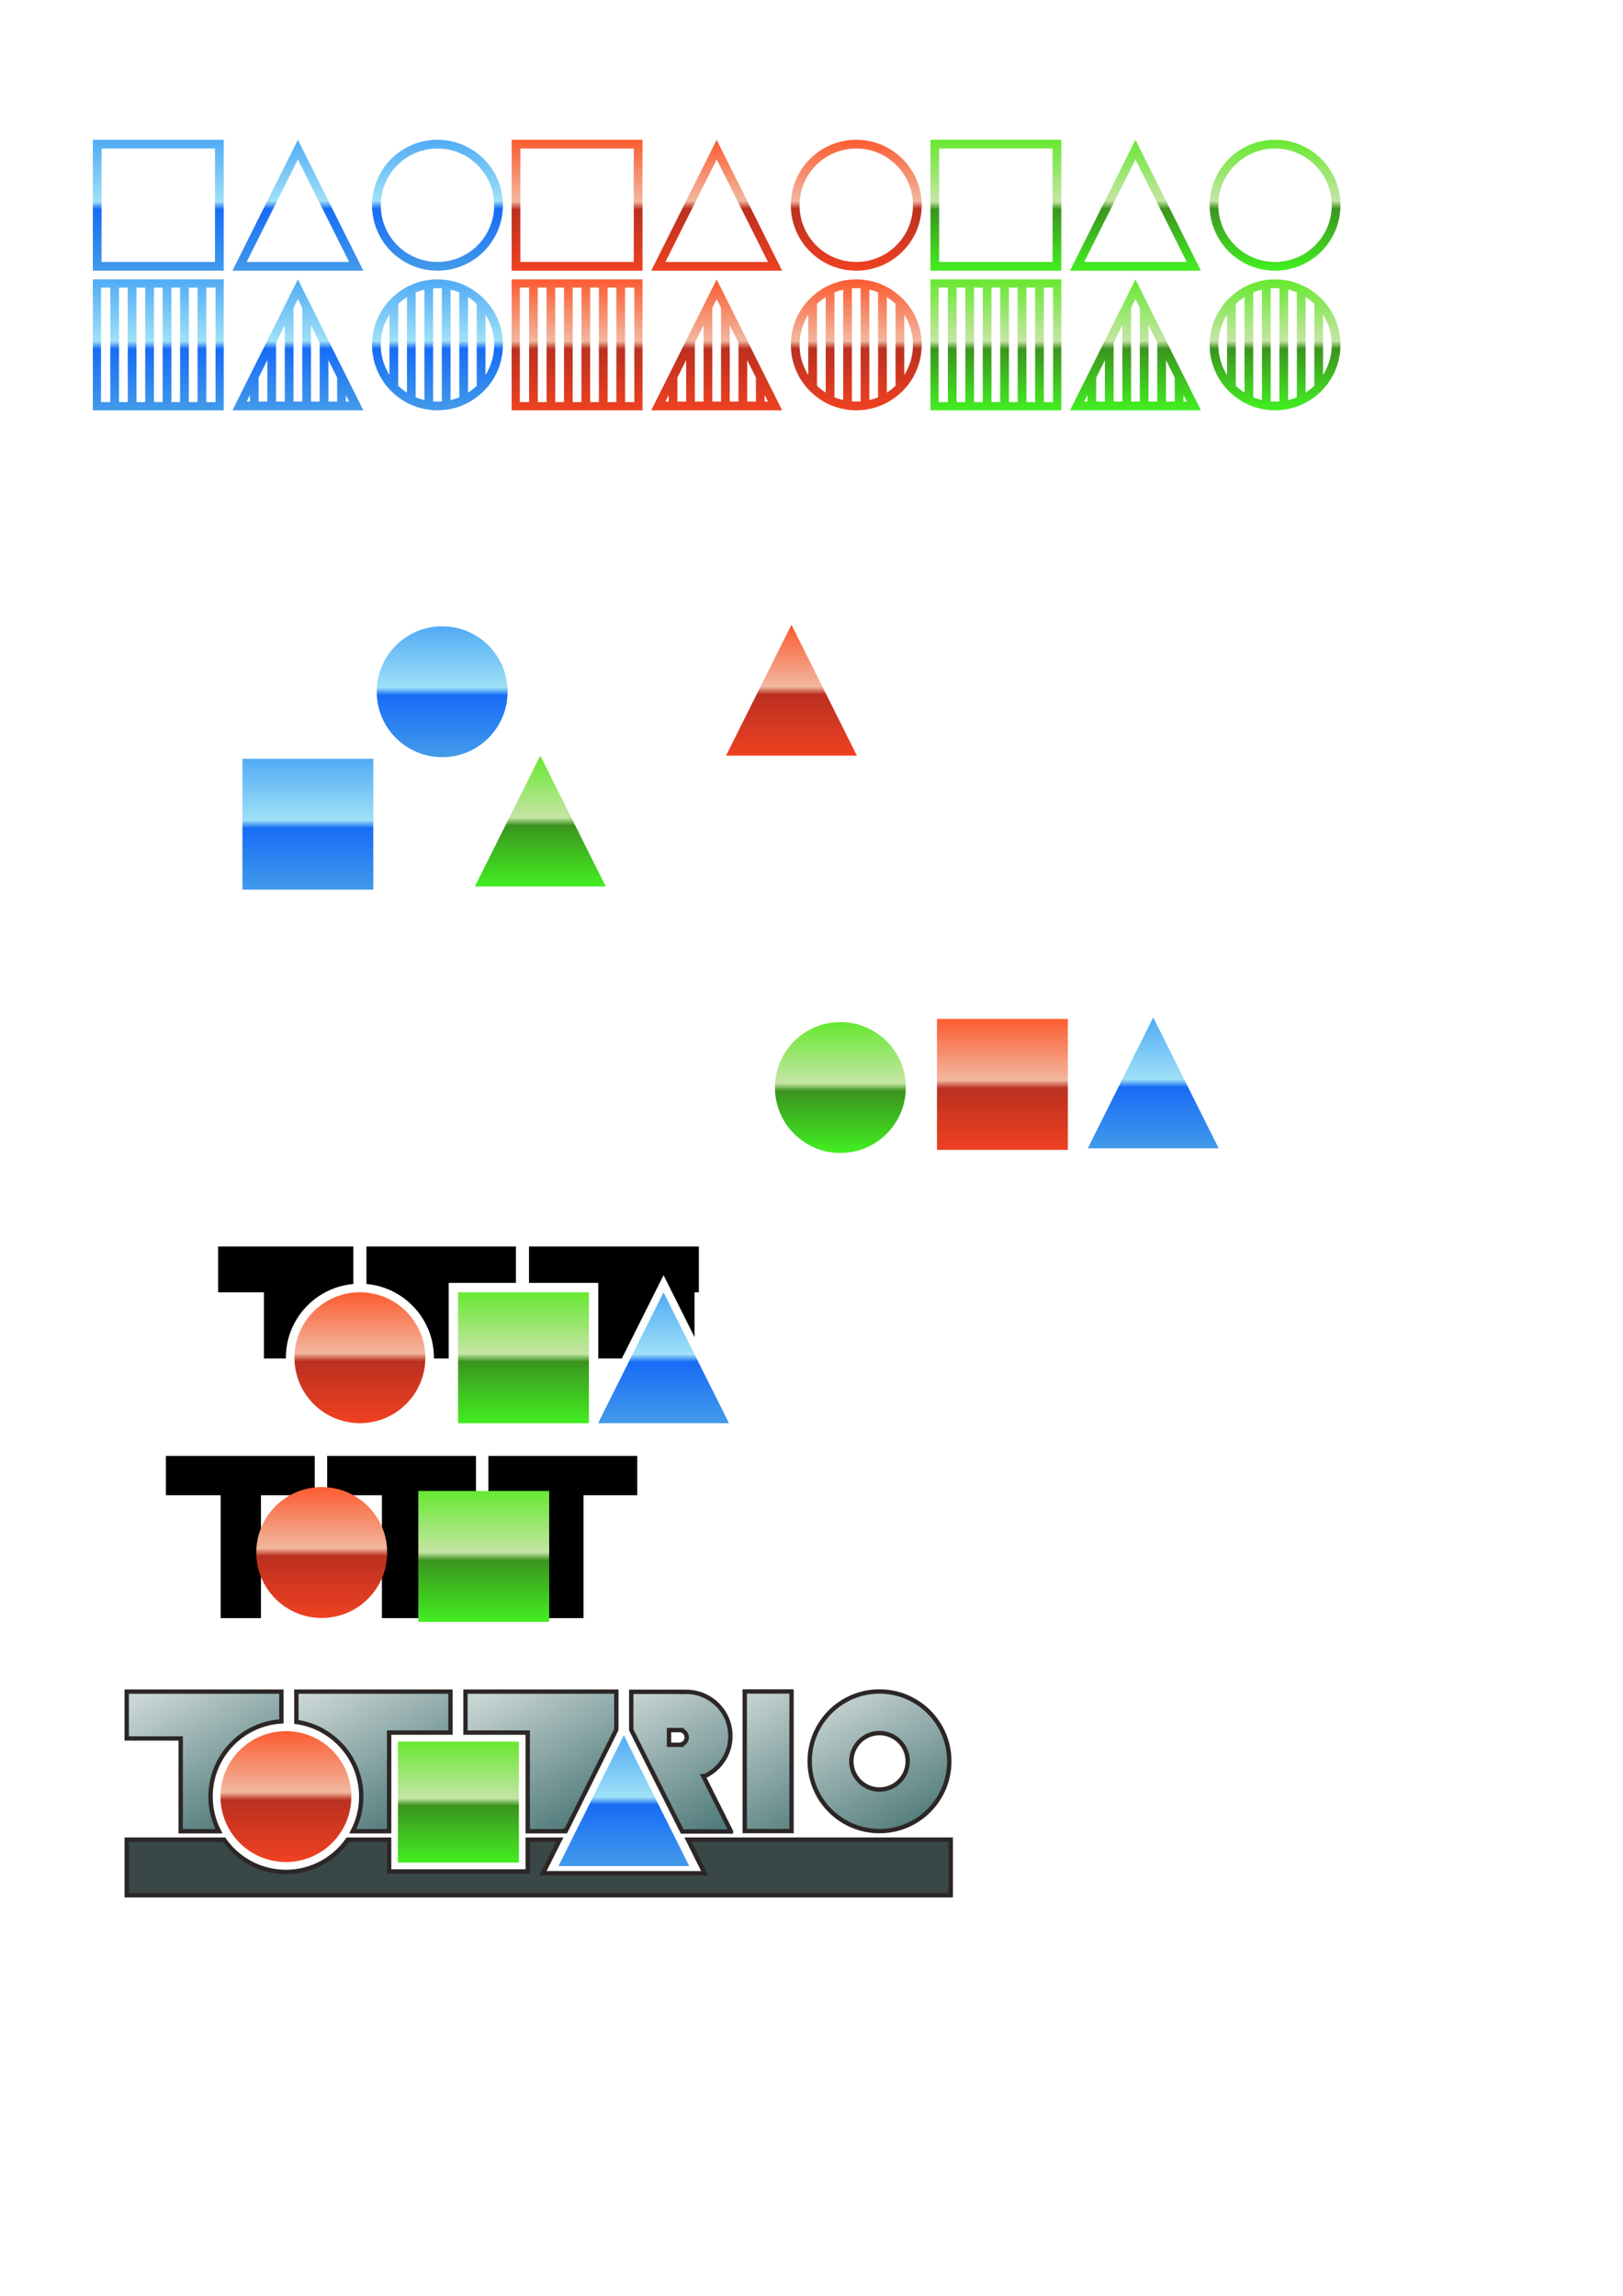 <?xml version="1.0" encoding="UTF-8" standalone="no"?>
<!-- Created with Inkscape (http://www.inkscape.org/) -->

<svg
   xmlns:dc="http://purl.org/dc/elements/1.1/"
   xmlns:cc="http://creativecommons.org/ns#"
   xmlns:rdf="http://www.w3.org/1999/02/22-rdf-syntax-ns#"
   xmlns:svg="http://www.w3.org/2000/svg"
   xmlns="http://www.w3.org/2000/svg"
   xmlns:xlink="http://www.w3.org/1999/xlink"
   xmlns:sodipodi="http://sodipodi.sourceforge.net/DTD/sodipodi-0.dtd"
   xmlns:inkscape="http://www.inkscape.org/namespaces/inkscape"
   width="744.094"
   height="1052.362"
   id="svg4517"
   version="1.1"
   inkscape:version="0.48.0 r9654"
   sodipodi:docname="logo.svg">
  <defs
     id="defs4519">
    <linearGradient
       id="linearGradient5685">
      <stop
         style="stop-color:#000000;stop-opacity:1;"
         offset="0"
         id="stop5687" />
      <stop
         style="stop-color:#000000;stop-opacity:0;"
         offset="1"
         id="stop5689" />
    </linearGradient>
    <linearGradient
       id="linearGradient5612">
      <stop
         style="stop-color:#517b7b;stop-opacity:1;"
         offset="0"
         id="stop5614" />
      <stop
         style="stop-color:#cad6d5;stop-opacity:1;"
         offset="1"
         id="stop5616" />
    </linearGradient>
    <linearGradient
       inkscape:collect="always"
       xlink:href="#linearGradient4162"
       id="linearGradient4160"
       gradientUnits="userSpaceOnUse"
       gradientTransform="translate(426.571,-3.924)"
       x1="157.455"
       y1="127.455"
       x2="157.455"
       y2="68.164" />
    <linearGradient
       id="linearGradient4162">
      <stop
         id="stop4164"
         offset="0"
         style="stop-color:#43ee21;stop-opacity:1;" />
      <stop
         id="stop4166"
         offset="0.47"
         style="stop-color:#3b941f;stop-opacity:1;" />
      <stop
         id="stop4168"
         offset="0.53"
         style="stop-color:#c6e5a5;stop-opacity:1;" />
      <stop
         style="stop-color:#67e831;stop-opacity:1;"
         offset="1"
         id="stop4170" />
    </linearGradient>
    <linearGradient
       inkscape:collect="always"
       xlink:href="#linearGradient4162"
       id="linearGradient4158"
       gradientUnits="userSpaceOnUse"
       gradientTransform="translate(426.571,-3.924)"
       x1="92.727"
       y1="127.818"
       x2="92.727"
       y2="67.818" />
    <linearGradient
       id="linearGradient4213">
      <stop
         id="stop4215"
         offset="0"
         style="stop-color:#43ee21;stop-opacity:1;" />
      <stop
         id="stop4217"
         offset="0.47"
         style="stop-color:#3b941f;stop-opacity:1;" />
      <stop
         id="stop4219"
         offset="0.53"
         style="stop-color:#c6e5a5;stop-opacity:1;" />
      <stop
         style="stop-color:#67e831;stop-opacity:1;"
         offset="1"
         id="stop4221" />
    </linearGradient>
    <linearGradient
       inkscape:collect="always"
       xlink:href="#linearGradient4162"
       id="linearGradient4156"
       gradientUnits="userSpaceOnUse"
       gradientTransform="translate(426.571,-3.924)"
       x1="157.455"
       y1="191.455"
       x2="157.455"
       y2="132.528" />
    <linearGradient
       id="linearGradient4224">
      <stop
         id="stop4226"
         offset="0"
         style="stop-color:#43ee21;stop-opacity:1;" />
      <stop
         id="stop4228"
         offset="0.47"
         style="stop-color:#3b941f;stop-opacity:1;" />
      <stop
         id="stop4230"
         offset="0.53"
         style="stop-color:#c6e5a5;stop-opacity:1;" />
      <stop
         style="stop-color:#67e831;stop-opacity:1;"
         offset="1"
         id="stop4232" />
    </linearGradient>
    <linearGradient
       inkscape:collect="always"
       xlink:href="#linearGradient4162"
       id="linearGradient4154"
       gradientUnits="userSpaceOnUse"
       gradientTransform="translate(227.286,272.505)"
       x1="155.636"
       y1="255.455"
       x2="155.636"
       y2="196.177" />
    <linearGradient
       id="linearGradient4235">
      <stop
         id="stop4237"
         offset="0"
         style="stop-color:#43ee21;stop-opacity:1;" />
      <stop
         id="stop4239"
         offset="0.47"
         style="stop-color:#3b941f;stop-opacity:1;" />
      <stop
         id="stop4241"
         offset="0.53"
         style="stop-color:#c6e5a5;stop-opacity:1;" />
      <stop
         style="stop-color:#67e831;stop-opacity:1;"
         offset="1"
         id="stop4243" />
    </linearGradient>
    <linearGradient
       inkscape:collect="always"
       xlink:href="#linearGradient4162"
       id="linearGradient4152"
       gradientUnits="userSpaceOnUse"
       gradientTransform="translate(426.571,-3.924)"
       x1="89.818"
       y1="191.818"
       x2="89.818"
       y2="132.142" />
    <linearGradient
       id="linearGradient4246">
      <stop
         id="stop4248"
         offset="0"
         style="stop-color:#43ee21;stop-opacity:1;" />
      <stop
         id="stop4250"
         offset="0.47"
         style="stop-color:#3b941f;stop-opacity:1;" />
      <stop
         id="stop4252"
         offset="0.53"
         style="stop-color:#c6e5a5;stop-opacity:1;" />
      <stop
         style="stop-color:#67e831;stop-opacity:1;"
         offset="1"
         id="stop4254" />
    </linearGradient>
    <linearGradient
       inkscape:collect="always"
       xlink:href="#linearGradient4162"
       id="linearGradient4150"
       gradientUnits="userSpaceOnUse"
       gradientTransform="translate(153.714,150.362)"
       x1="93.091"
       y1="255.818"
       x2="93.091"
       y2="196.541" />
    <linearGradient
       id="linearGradient4257">
      <stop
         id="stop4259"
         offset="0"
         style="stop-color:#43ee21;stop-opacity:1;" />
      <stop
         id="stop4261"
         offset="0.47"
         style="stop-color:#3b941f;stop-opacity:1;" />
      <stop
         id="stop4263"
         offset="0.53"
         style="stop-color:#c6e5a5;stop-opacity:1;" />
      <stop
         style="stop-color:#67e831;stop-opacity:1;"
         offset="1"
         id="stop4265" />
    </linearGradient>
    <linearGradient
       inkscape:collect="always"
       xlink:href="#linearGradient4162"
       id="linearGradient4148"
       gradientUnits="userSpaceOnUse"
       gradientTransform="translate(426.571,-3.924)"
       x1="27.77"
       y1="127.827"
       x2="27.77"
       y2="68.42" />
    <linearGradient
       id="linearGradient4268">
      <stop
         id="stop4270"
         offset="0"
         style="stop-color:#43ee21;stop-opacity:1;" />
      <stop
         id="stop4272"
         offset="0.47"
         style="stop-color:#3b941f;stop-opacity:1;" />
      <stop
         id="stop4274"
         offset="0.53"
         style="stop-color:#c6e5a5;stop-opacity:1;" />
      <stop
         style="stop-color:#67e831;stop-opacity:1;"
         offset="1"
         id="stop4276" />
    </linearGradient>
    <linearGradient
       inkscape:collect="always"
       xlink:href="#linearGradient4162"
       id="linearGradient4146"
       gradientUnits="userSpaceOnUse"
       gradientTransform="translate(426.571,-3.924)"
       x1="29.907"
       y1="192.093"
       x2="29.907"
       y2="132.139" />
    <linearGradient
       id="linearGradient4279">
      <stop
         id="stop4281"
         offset="0"
         style="stop-color:#43ee21;stop-opacity:1;" />
      <stop
         id="stop4283"
         offset="0.47"
         style="stop-color:#3b941f;stop-opacity:1;" />
      <stop
         id="stop4285"
         offset="0.53"
         style="stop-color:#c6e5a5;stop-opacity:1;" />
      <stop
         style="stop-color:#67e831;stop-opacity:1;"
         offset="1"
         id="stop4287" />
    </linearGradient>
    <linearGradient
       inkscape:collect="always"
       xlink:href="#linearGradient4162"
       id="linearGradient4144"
       gradientUnits="userSpaceOnUse"
       gradientTransform="translate(210,396.362)"
       x1="29.818"
       y1="256.094"
       x2="29.818"
       y2="195.818" />
    <linearGradient
       id="linearGradient4290">
      <stop
         id="stop4292"
         offset="0"
         style="stop-color:#43ee21;stop-opacity:1;" />
      <stop
         id="stop4294"
         offset="0.47"
         style="stop-color:#3b941f;stop-opacity:1;" />
      <stop
         id="stop4296"
         offset="0.53"
         style="stop-color:#c6e5a5;stop-opacity:1;" />
      <stop
         style="stop-color:#67e831;stop-opacity:1;"
         offset="1"
         id="stop4298" />
    </linearGradient>
    <linearGradient
       inkscape:collect="always"
       xlink:href="#linearGradient4116"
       id="linearGradient4114"
       gradientUnits="userSpaceOnUse"
       x1="157.455"
       y1="127.455"
       x2="157.455"
       y2="68.164"
       gradientTransform="translate(234.571,-3.924)" />
    <linearGradient
       id="linearGradient4116">
      <stop
         style="stop-color:#ee4121;stop-opacity:1;"
         offset="0"
         id="stop4118" />
      <stop
         style="stop-color:#bb3020;stop-opacity:1;"
         offset="0.47"
         id="stop4120" />
      <stop
         style="stop-color:#f2b79f;stop-opacity:1;"
         offset="0.53"
         id="stop4122" />
      <stop
         id="stop4124"
         offset="1"
         style="stop-color:#fb5c31;stop-opacity:1;" />
    </linearGradient>
    <linearGradient
       inkscape:collect="always"
       xlink:href="#linearGradient4116"
       id="linearGradient4112"
       gradientUnits="userSpaceOnUse"
       x1="92.727"
       y1="127.818"
       x2="92.727"
       y2="67.818"
       gradientTransform="translate(234.571,-3.924)" />
    <linearGradient
       id="linearGradient4307">
      <stop
         style="stop-color:#ee4121;stop-opacity:1;"
         offset="0"
         id="stop4309" />
      <stop
         style="stop-color:#bb3020;stop-opacity:1;"
         offset="0.47"
         id="stop4311" />
      <stop
         style="stop-color:#f2b79f;stop-opacity:1;"
         offset="0.53"
         id="stop4313" />
      <stop
         id="stop4315"
         offset="1"
         style="stop-color:#fb5c31;stop-opacity:1;" />
    </linearGradient>
    <linearGradient
       inkscape:collect="always"
       xlink:href="#linearGradient4116"
       id="linearGradient4110"
       gradientUnits="userSpaceOnUse"
       x1="157.455"
       y1="191.455"
       x2="157.455"
       y2="132.528"
       gradientTransform="translate(234.571,-3.924)" />
    <linearGradient
       id="linearGradient4318">
      <stop
         style="stop-color:#ee4121;stop-opacity:1;"
         offset="0"
         id="stop4320" />
      <stop
         style="stop-color:#bb3020;stop-opacity:1;"
         offset="0.47"
         id="stop4322" />
      <stop
         style="stop-color:#f2b79f;stop-opacity:1;"
         offset="0.53"
         id="stop4324" />
      <stop
         id="stop4326"
         offset="1"
         style="stop-color:#fb5c31;stop-opacity:1;" />
    </linearGradient>
    <linearGradient
       inkscape:collect="always"
       xlink:href="#linearGradient4116"
       id="linearGradient4108"
       gradientUnits="userSpaceOnUse"
       x1="155.636"
       y1="255.455"
       x2="155.636"
       y2="196.177"
       gradientTransform="translate(7,396.362)" />
    <linearGradient
       id="linearGradient4329">
      <stop
         style="stop-color:#ee4121;stop-opacity:1;"
         offset="0"
         id="stop4331" />
      <stop
         style="stop-color:#bb3020;stop-opacity:1;"
         offset="0.47"
         id="stop4333" />
      <stop
         style="stop-color:#f2b79f;stop-opacity:1;"
         offset="0.53"
         id="stop4335" />
      <stop
         id="stop4337"
         offset="1"
         style="stop-color:#fb5c31;stop-opacity:1;" />
    </linearGradient>
    <linearGradient
       inkscape:collect="always"
       xlink:href="#linearGradient4116"
       id="linearGradient4106"
       gradientUnits="userSpaceOnUse"
       x1="89.818"
       y1="191.818"
       x2="89.818"
       y2="132.142"
       gradientTransform="translate(234.571,-3.924)" />
    <linearGradient
       id="linearGradient4340">
      <stop
         style="stop-color:#ee4121;stop-opacity:1;"
         offset="0"
         id="stop4342" />
      <stop
         style="stop-color:#bb3020;stop-opacity:1;"
         offset="0.47"
         id="stop4344" />
      <stop
         style="stop-color:#f2b79f;stop-opacity:1;"
         offset="0.53"
         id="stop4346" />
      <stop
         id="stop4348"
         offset="1"
         style="stop-color:#fb5c31;stop-opacity:1;" />
    </linearGradient>
    <linearGradient
       inkscape:collect="always"
       xlink:href="#linearGradient4116"
       id="linearGradient4104"
       gradientUnits="userSpaceOnUse"
       x1="93.091"
       y1="255.818"
       x2="93.091"
       y2="196.541"
       gradientTransform="translate(268.857,90.362)" />
    <linearGradient
       id="linearGradient4351">
      <stop
         style="stop-color:#ee4121;stop-opacity:1;"
         offset="0"
         id="stop4353" />
      <stop
         style="stop-color:#bb3020;stop-opacity:1;"
         offset="0.47"
         id="stop4355" />
      <stop
         style="stop-color:#f2b79f;stop-opacity:1;"
         offset="0.53"
         id="stop4357" />
      <stop
         id="stop4359"
         offset="1"
         style="stop-color:#fb5c31;stop-opacity:1;" />
    </linearGradient>
    <linearGradient
       inkscape:collect="always"
       xlink:href="#linearGradient4116"
       id="linearGradient4102"
       gradientUnits="userSpaceOnUse"
       x1="27.77"
       y1="127.827"
       x2="27.77"
       y2="68.42"
       gradientTransform="translate(234.571,-3.924)" />
    <linearGradient
       id="linearGradient4362">
      <stop
         style="stop-color:#ee4121;stop-opacity:1;"
         offset="0"
         id="stop4364" />
      <stop
         style="stop-color:#bb3020;stop-opacity:1;"
         offset="0.47"
         id="stop4366" />
      <stop
         style="stop-color:#f2b79f;stop-opacity:1;"
         offset="0.53"
         id="stop4368" />
      <stop
         id="stop4370"
         offset="1"
         style="stop-color:#fb5c31;stop-opacity:1;" />
    </linearGradient>
    <linearGradient
       inkscape:collect="always"
       xlink:href="#linearGradient4116"
       id="linearGradient4100"
       gradientUnits="userSpaceOnUse"
       x1="29.907"
       y1="192.093"
       x2="29.907"
       y2="132.139"
       gradientTransform="translate(234.571,-3.924)" />
    <linearGradient
       id="linearGradient4373">
      <stop
         style="stop-color:#ee4121;stop-opacity:1;"
         offset="0"
         id="stop4375" />
      <stop
         style="stop-color:#bb3020;stop-opacity:1;"
         offset="0.47"
         id="stop4377" />
      <stop
         style="stop-color:#f2b79f;stop-opacity:1;"
         offset="0.53"
         id="stop4379" />
      <stop
         id="stop4381"
         offset="1"
         style="stop-color:#fb5c31;stop-opacity:1;" />
    </linearGradient>
    <linearGradient
       inkscape:collect="always"
       xlink:href="#linearGradient4116"
       id="linearGradient4098"
       gradientUnits="userSpaceOnUse"
       x1="29.818"
       y1="256.094"
       x2="29.818"
       y2="195.818"
       gradientTransform="translate(429.571,271.076)" />
    <linearGradient
       id="linearGradient4384">
      <stop
         style="stop-color:#ee4121;stop-opacity:1;"
         offset="0"
         id="stop4386" />
      <stop
         style="stop-color:#bb3020;stop-opacity:1;"
         offset="0.47"
         id="stop4388" />
      <stop
         style="stop-color:#f2b79f;stop-opacity:1;"
         offset="0.53"
         id="stop4390" />
      <stop
         id="stop4392"
         offset="1"
         style="stop-color:#fb5c31;stop-opacity:1;" />
    </linearGradient>
    <linearGradient
       gradientTransform="translate(42.571,-3.924)"
       inkscape:collect="always"
       xlink:href="#linearGradient4016"
       id="linearGradient4068"
       x1="157.455"
       y1="127.455"
       x2="157.455"
       y2="68.164"
       gradientUnits="userSpaceOnUse" />
    <linearGradient
       id="linearGradient4016">
      <stop
         id="stop4028"
         offset="0"
         style="stop-color:#429aea;stop-opacity:1;" />
      <stop
         id="stop4026"
         offset="0.47"
         style="stop-color:#176cf6;stop-opacity:1;" />
      <stop
         id="stop4024"
         offset="0.53"
         style="stop-color:#9fe1f7;stop-opacity:1;" />
      <stop
         style="stop-color:#51abf5;stop-opacity:1;"
         offset="1"
         id="stop4020" />
    </linearGradient>
    <linearGradient
       gradientTransform="translate(42.571,-3.924)"
       inkscape:collect="always"
       xlink:href="#linearGradient4016"
       id="linearGradient4056"
       x1="92.727"
       y1="127.818"
       x2="92.727"
       y2="67.818"
       gradientUnits="userSpaceOnUse" />
    <linearGradient
       id="linearGradient4401">
      <stop
         id="stop4403"
         offset="0"
         style="stop-color:#429aea;stop-opacity:1;" />
      <stop
         id="stop4405"
         offset="0.47"
         style="stop-color:#176cf6;stop-opacity:1;" />
      <stop
         id="stop4407"
         offset="0.53"
         style="stop-color:#9fe1f7;stop-opacity:1;" />
      <stop
         style="stop-color:#51abf5;stop-opacity:1;"
         offset="1"
         id="stop4409" />
    </linearGradient>
    <linearGradient
       gradientTransform="translate(42.571,-3.924)"
       inkscape:collect="always"
       xlink:href="#linearGradient4016"
       id="linearGradient4066"
       x1="157.455"
       y1="191.455"
       x2="157.455"
       y2="132.528"
       gradientUnits="userSpaceOnUse" />
    <linearGradient
       id="linearGradient4412">
      <stop
         id="stop4414"
         offset="0"
         style="stop-color:#429aea;stop-opacity:1;" />
      <stop
         id="stop4416"
         offset="0.47"
         style="stop-color:#176cf6;stop-opacity:1;" />
      <stop
         id="stop4418"
         offset="0.53"
         style="stop-color:#9fe1f7;stop-opacity:1;" />
      <stop
         style="stop-color:#51abf5;stop-opacity:1;"
         offset="1"
         id="stop4420" />
    </linearGradient>
    <linearGradient
       gradientTransform="translate(44.714,91.076)"
       inkscape:collect="always"
       xlink:href="#linearGradient4016"
       id="linearGradient4064"
       x1="155.636"
       y1="255.455"
       x2="155.636"
       y2="196.177"
       gradientUnits="userSpaceOnUse" />
    <linearGradient
       id="linearGradient4423">
      <stop
         id="stop4425"
         offset="0"
         style="stop-color:#429aea;stop-opacity:1;" />
      <stop
         id="stop4427"
         offset="0.47"
         style="stop-color:#176cf6;stop-opacity:1;" />
      <stop
         id="stop4429"
         offset="0.53"
         style="stop-color:#9fe1f7;stop-opacity:1;" />
      <stop
         style="stop-color:#51abf5;stop-opacity:1;"
         offset="1"
         id="stop4431" />
    </linearGradient>
    <linearGradient
       gradientTransform="translate(42.571,-3.924)"
       inkscape:collect="always"
       xlink:href="#linearGradient4016"
       id="linearGradient4054"
       x1="89.818"
       y1="191.818"
       x2="89.818"
       y2="132.142"
       gradientUnits="userSpaceOnUse" />
    <linearGradient
       id="linearGradient4434">
      <stop
         id="stop4436"
         offset="0"
         style="stop-color:#429aea;stop-opacity:1;" />
      <stop
         id="stop4438"
         offset="0.47"
         style="stop-color:#176cf6;stop-opacity:1;" />
      <stop
         id="stop4440"
         offset="0.53"
         style="stop-color:#9fe1f7;stop-opacity:1;" />
      <stop
         style="stop-color:#51abf5;stop-opacity:1;"
         offset="1"
         id="stop4442" />
    </linearGradient>
    <linearGradient
       gradientTransform="translate(434.714,270.362)"
       inkscape:collect="always"
       xlink:href="#linearGradient4016"
       id="linearGradient4052"
       x1="93.091"
       y1="255.818"
       x2="93.091"
       y2="196.541"
       gradientUnits="userSpaceOnUse" />
    <linearGradient
       id="linearGradient4445">
      <stop
         id="stop4447"
         offset="0"
         style="stop-color:#429aea;stop-opacity:1;" />
      <stop
         id="stop4449"
         offset="0.47"
         style="stop-color:#176cf6;stop-opacity:1;" />
      <stop
         id="stop4451"
         offset="0.53"
         style="stop-color:#9fe1f7;stop-opacity:1;" />
      <stop
         style="stop-color:#51abf5;stop-opacity:1;"
         offset="1"
         id="stop4453" />
    </linearGradient>
    <linearGradient
       gradientTransform="translate(42.571,-3.924)"
       inkscape:collect="always"
       xlink:href="#linearGradient4016"
       id="linearGradient4044"
       x1="27.77"
       y1="127.827"
       x2="27.77"
       y2="68.42"
       gradientUnits="userSpaceOnUse" />
    <linearGradient
       id="linearGradient4456">
      <stop
         id="stop4458"
         offset="0"
         style="stop-color:#429aea;stop-opacity:1;" />
      <stop
         id="stop4460"
         offset="0.47"
         style="stop-color:#176cf6;stop-opacity:1;" />
      <stop
         id="stop4462"
         offset="0.53"
         style="stop-color:#9fe1f7;stop-opacity:1;" />
      <stop
         style="stop-color:#51abf5;stop-opacity:1;"
         offset="1"
         id="stop4464" />
    </linearGradient>
    <linearGradient
       gradientTransform="translate(42.571,-3.924)"
       inkscape:collect="always"
       xlink:href="#linearGradient4016"
       id="linearGradient4036"
       x1="29.907"
       y1="192.093"
       x2="29.907"
       y2="132.139"
       gradientUnits="userSpaceOnUse" />
    <linearGradient
       id="linearGradient4467">
      <stop
         id="stop4469"
         offset="0"
         style="stop-color:#429aea;stop-opacity:1;" />
      <stop
         id="stop4471"
         offset="0.47"
         style="stop-color:#176cf6;stop-opacity:1;" />
      <stop
         id="stop4473"
         offset="0.53"
         style="stop-color:#9fe1f7;stop-opacity:1;" />
      <stop
         style="stop-color:#51abf5;stop-opacity:1;"
         offset="1"
         id="stop4475" />
    </linearGradient>
    <linearGradient
       inkscape:collect="always"
       xlink:href="#linearGradient4016"
       id="linearGradient4022"
       x1="29.818"
       y1="256.094"
       x2="29.818"
       y2="195.818"
       gradientUnits="userSpaceOnUse" />
    <linearGradient
       id="linearGradient4478">
      <stop
         id="stop4480"
         offset="0"
         style="stop-color:#429aea;stop-opacity:1;" />
      <stop
         id="stop4482"
         offset="0.47"
         style="stop-color:#176cf6;stop-opacity:1;" />
      <stop
         id="stop4484"
         offset="0.53"
         style="stop-color:#9fe1f7;stop-opacity:1;" />
      <stop
         style="stop-color:#51abf5;stop-opacity:1;"
         offset="1"
         id="stop4486" />
    </linearGradient>
    <linearGradient
       gradientTransform="translate(111.143,151.791)"
       y2="195.818"
       x2="29.818"
       y1="256.094"
       x1="29.818"
       gradientUnits="userSpaceOnUse"
       id="linearGradient4515"
       xlink:href="#linearGradient4016"
       inkscape:collect="always" />
    <linearGradient
       inkscape:collect="always"
       xlink:href="#linearGradient4016"
       id="linearGradient4912"
       gradientUnits="userSpaceOnUse"
       gradientTransform="translate(210.204,396.362)"
       x1="93.091"
       y1="255.818"
       x2="93.091"
       y2="196.541" />
    <linearGradient
       inkscape:collect="always"
       xlink:href="#linearGradient4116"
       id="linearGradient5478"
       gradientUnits="userSpaceOnUse"
       gradientTransform="translate(-10.5,485.648)"
       x1="155.636"
       y1="255.455"
       x2="155.636"
       y2="196.177" />
    <linearGradient
       inkscape:collect="always"
       xlink:href="#linearGradient4162"
       id="linearGradient5482"
       gradientUnits="userSpaceOnUse"
       gradientTransform="translate(191.786,487.434)"
       x1="29.818"
       y1="256.094"
       x2="29.818"
       y2="195.818" />
    <linearGradient
       inkscape:collect="always"
       xlink:href="#linearGradient4116"
       id="linearGradient5497"
       gradientUnits="userSpaceOnUse"
       gradientTransform="translate(-26.915,597.522)"
       x1="155.636"
       y1="255.455"
       x2="155.636"
       y2="196.177" />
    <linearGradient
       inkscape:collect="always"
       xlink:href="#linearGradient4162"
       id="linearGradient5538"
       gradientUnits="userSpaceOnUse"
       gradientTransform="matrix(0.924,0,0,0.924,182.442,617.188)"
       x1="29.818"
       y1="256.094"
       x2="29.818"
       y2="195.818" />
    <linearGradient
       inkscape:collect="always"
       xlink:href="#linearGradient4016"
       id="linearGradient5554"
       gradientUnits="userSpaceOnUse"
       gradientTransform="matrix(0.999,0,0,0.999,192.078,599.538)"
       x1="93.091"
       y1="255.818"
       x2="93.091"
       y2="196.541" />
    <linearGradient
       inkscape:collect="always"
       xlink:href="#linearGradient5612"
       id="linearGradient5618"
       x1="418.63"
       y1="838.463"
       x2="382.438"
       y2="775.776"
       gradientUnits="userSpaceOnUse" />
    <linearGradient
       inkscape:collect="always"
       xlink:href="#linearGradient5612"
       id="linearGradient5620"
       x1="378.082"
       y1="838.062"
       x2="341.684"
       y2="775.019"
       gradientUnits="userSpaceOnUse" />
    <linearGradient
       inkscape:collect="always"
       xlink:href="#linearGradient5612"
       id="linearGradient5622"
       x1="326.037"
       y1="839.559"
       x2="288.945"
       y2="775.315"
       gradientUnits="userSpaceOnUse" />
    <linearGradient
       inkscape:collect="always"
       xlink:href="#linearGradient5612"
       id="linearGradient5624"
       x1="260.035"
       y1="838.703"
       x2="223.011"
       y2="774.576"
       gradientUnits="userSpaceOnUse" />
    <linearGradient
       inkscape:collect="always"
       xlink:href="#linearGradient5612"
       id="linearGradient5626"
       x1="181.368"
       y1="838.834"
       x2="144.466"
       y2="774.918"
       gradientUnits="userSpaceOnUse" />
    <linearGradient
       inkscape:collect="always"
       xlink:href="#linearGradient5612"
       id="linearGradient5628"
       x1="104.785"
       y1="837.833"
       x2="68.7"
       y2="775.333"
       gradientUnits="userSpaceOnUse" />
    <linearGradient
       inkscape:collect="always"
       xlink:href="#linearGradient4116"
       id="linearGradient5644"
       gradientUnits="userSpaceOnUse"
       gradientTransform="matrix(1.152,0,0,1.152,-50.856,563.278)"
       x1="155.636"
       y1="255.455"
       x2="155.636"
       y2="196.177" />
    <linearGradient
       inkscape:collect="always"
       xlink:href="#linearGradient4162"
       id="linearGradient5664"
       gradientUnits="userSpaceOnUse"
       gradientTransform="matrix(1.059,0,0,1.059,178.401,586.748)"
       x1="29.818"
       y1="256.094"
       x2="29.818"
       y2="195.818" />
    <linearGradient
       inkscape:collect="always"
       xlink:href="#linearGradient5612"
       id="linearGradient5670"
       gradientUnits="userSpaceOnUse"
       x1="181.368"
       y1="838.834"
       x2="144.466"
       y2="774.918" />
    <linearGradient
       inkscape:collect="always"
       xlink:href="#linearGradient5612"
       id="linearGradient5673"
       gradientUnits="userSpaceOnUse"
       x1="260.035"
       y1="838.703"
       x2="223.011"
       y2="774.576" />
    <linearGradient
       inkscape:collect="always"
       xlink:href="#linearGradient4016"
       id="linearGradient5679"
       gradientUnits="userSpaceOnUse"
       gradientTransform="matrix(1.193,0,0,1.193,173.878,551.994)"
       x1="93.091"
       y1="255.818"
       x2="93.091"
       y2="196.541" />
    <linearGradient
       inkscape:collect="always"
       xlink:href="#linearGradient4016"
       id="linearGradient5682"
       gradientUnits="userSpaceOnUse"
       gradientTransform="matrix(1.235,0,0,1.235,169.922,542.481)"
       x1="93.091"
       y1="255.818"
       x2="93.091"
       y2="196.541" />
    <linearGradient
       inkscape:collect="always"
       xlink:href="#linearGradient5612"
       id="linearGradient5882"
       gradientUnits="userSpaceOnUse"
       x1="181.368"
       y1="838.834"
       x2="144.466"
       y2="774.918" />
    <linearGradient
       inkscape:collect="always"
       xlink:href="#linearGradient5612"
       id="linearGradient5892"
       gradientUnits="userSpaceOnUse"
       x1="104.785"
       y1="837.833"
       x2="68.7"
       y2="775.333" />
    <linearGradient
       inkscape:collect="always"
       xlink:href="#linearGradient5612"
       id="linearGradient5895"
       gradientUnits="userSpaceOnUse"
       x1="181.368"
       y1="838.834"
       x2="144.466"
       y2="774.918" />
    <linearGradient
       inkscape:collect="always"
       xlink:href="#linearGradient5612"
       id="linearGradient5911"
       gradientUnits="userSpaceOnUse"
       x1="326.037"
       y1="839.559"
       x2="288.945"
       y2="775.315" />
    <linearGradient
       inkscape:collect="always"
       xlink:href="#linearGradient5612"
       id="linearGradient5914"
       gradientUnits="userSpaceOnUse"
       x1="260.035"
       y1="838.703"
       x2="223.011"
       y2="774.576" />
    <linearGradient
       inkscape:collect="always"
       xlink:href="#linearGradient5612"
       id="linearGradient5917"
       gradientUnits="userSpaceOnUse"
       x1="260.035"
       y1="838.703"
       x2="223.011"
       y2="774.576" />
  </defs>
  <sodipodi:namedview
     id="base"
     pagecolor="#ffffff"
     bordercolor="#666666"
     borderopacity="1.0"
     inkscape:pageopacity="0.0"
     inkscape:pageshadow="2"
     inkscape:zoom="1.4"
     inkscape:cx="222.33511"
     inkscape:cy="248.30997"
     inkscape:document-units="px"
     inkscape:current-layer="layer1"
     showgrid="false"
     inkscape:window-width="1680"
     inkscape:window-height="988"
     inkscape:window-x="-8"
     inkscape:window-y="-8"
     inkscape:window-maximized="1" />
  <g
     inkscape:label="Layer 1"
     inkscape:groupmode="layer"
     id="layer1">
    <rect
       style="color:#000000;fill:url(#linearGradient4515);fill-opacity:1;fill-rule:nonzero;stroke:none;stroke-width:3;marker:none;visibility:visible;display:inline;overflow:visible;enable-background:accumulate"
       id="rect3040"
       width="60"
       height="60"
       x="111.143"
       y="347.791" />
    <path
       style="color:#000000;fill:url(#linearGradient4036);fill-opacity:1;fill-rule:nonzero;stroke:none;stroke-width:3;marker:none;visibility:visible;display:inline;overflow:visible;enable-background:accumulate"
       d="m 42.571,128.076 0,60 60,0 0,-60 -60,0 z m 3.75,3.75 4.25,0 0,52.5 -4.25,0 0,-52.5 z m 8.25,0 4,0 0,52.5 -4,0 0,-52.5 z m 8,0 4,0 0,52.5 -4,0 0,-52.5 z m 8,0 4,0 0,52.5 -4,0 0,-52.5 z m 8,0 4,0 0,52.5 -4,0 0,-52.5 z m 8,0 4,0 0,52.5 -4,0 0,-52.5 z m 8,0 4.25,0 0,52.5 -4.25,0 0,-52.5 z"
       id="rect3042"
       inkscape:connector-curvature="0" />
    <path
       style="color:#000000;fill:url(#linearGradient4044);fill-opacity:1;fill-rule:nonzero;stroke:none;stroke-width:3;marker:none;visibility:visible;display:inline;overflow:visible;enable-background:accumulate"
       d="m 42.571,64.076 0,60 60,0 0,-60 -60,0 z m 4,4 52,0 0,52 -52,0 0,-52 z"
       id="rect3781"
       inkscape:connector-curvature="0" />
    <path
       style="color:#000000;fill:url(#linearGradient4052);fill-opacity:1;fill-rule:nonzero;stroke:none;stroke-width:3;marker:none;visibility:visible;display:inline;overflow:visible;enable-background:accumulate"
       d="m 528.714,466.362 -30,60 60,0 -30,-60 z"
       id="rect3788"
       inkscape:connector-curvature="0" />
    <path
       style="color:#000000;fill:url(#linearGradient4054);fill-opacity:1;fill-rule:nonzero;stroke:none;stroke-width:3;marker:none;visibility:visible;display:inline;overflow:visible;enable-background:accumulate"
       d="m 136.571,128.076 -1.875,3.75 -0.125,0.25 -4,8 -4,8 -4,8 -4,8 -4,8 -4.25,8.5 -3.75,7.5 60,0 -3.75,-7.5 -4.25,-8.5 -4,-8 -4,-8 -4,-8 -4,-8 -4,-8 -0.125,-0.25 -1.875,-3.75 z m 0,9 2,4 0,43 -4,0 0,-43 2,-4 z m -6,12 0,35 -4,0 0,-27 4,-8 z m 12,0 4,8 0,27 -4,0 0,-35 z m -20,16 0,19 -4,0 0,-11 4,-8 z m 28,0 4,8 0,11 -4,0 0,-19 z m -36,16 0,3 -1.5,0 1.5,-3 z m 44,0 1.5,3 -1.5,0 0,-3 z"
       id="path3822"
       inkscape:connector-curvature="0" />
    <path
       style="color:#000000;fill:url(#linearGradient4064);fill-opacity:1;fill-rule:nonzero;stroke:none;stroke-width:3;marker:none;visibility:visible;display:inline;overflow:visible;enable-background:accumulate"
       d="m 202.714,287.076 c -16.569,0 -30,13.431 -30,30 0,16.569 13.431,30 30,30 16.569,0 30,-13.431 30,-30 0,-16.569 -13.431,-30 -30,-30 z"
       id="rect3801"
       inkscape:connector-curvature="0" />
    <path
       style="color:#000000;fill:url(#linearGradient4066);fill-opacity:1;fill-rule:nonzero;stroke:none;stroke-width:3;marker:none;visibility:visible;display:inline;overflow:visible;enable-background:accumulate"
       d="m 200.571,128.076 c -5.278,0 -10.254,1.357 -14.562,3.75 -0.602,0.334 -1.181,0.717 -1.75,1.094 -0.552,0.365 -1.093,0.727 -1.625,1.125 -0.023,0.017 -0.039,0.045 -0.062,0.062 -1.432,1.077 -2.783,2.282 -4,3.594 -0.679,0.733 -1.335,1.49 -1.938,2.281 -0.036,0.048 -0.058,0.108 -0.094,0.156 -0.202,0.271 -0.4,0.535 -0.594,0.812 -0.082,0.117 -0.17,0.225 -0.25,0.344 -0.153,0.225 -0.29,0.457 -0.438,0.688 -0.319,0.501 -0.617,1.01 -0.906,1.531 -0.007,0.013 -0.024,0.019 -0.031,0.031 -2.385,4.303 -3.75,9.263 -3.75,14.531 0,5.268 1.365,10.228 3.75,14.531 0.007,0.013 0.024,0.019 0.031,0.031 0.187,0.336 0.363,0.672 0.562,1 0.109,0.18 0.231,0.355 0.344,0.531 0.223,0.35 0.451,0.692 0.688,1.031 0.193,0.278 0.391,0.542 0.594,0.812 0.036,0.048 0.057,0.108 0.094,0.156 0.603,0.792 1.258,1.549 1.938,2.281 1.217,1.312 2.568,2.516 4,3.594 0.023,0.017 0.039,0.045 0.062,0.062 0.532,0.398 1.073,0.76 1.625,1.125 0.569,0.377 1.148,0.759 1.75,1.094 4.308,2.393 9.285,3.75 14.562,3.75 5.268,0 10.228,-1.365 14.531,-3.75 0.008,-0.004 0.024,0.004 0.031,0 0.602,-0.334 1.181,-0.717 1.75,-1.094 0.552,-0.365 1.093,-0.727 1.625,-1.125 0.023,-0.018 0.039,-0.045 0.062,-0.062 1.432,-1.077 2.783,-2.282 4,-3.594 0.679,-0.733 1.335,-1.49 1.938,-2.281 0.036,-0.048 0.058,-0.108 0.094,-0.156 0.202,-0.271 0.4,-0.535 0.594,-0.812 0.081,-0.116 0.17,-0.226 0.25,-0.344 0.152,-0.225 0.292,-0.459 0.438,-0.688 0.113,-0.177 0.234,-0.352 0.344,-0.531 0.207,-0.34 0.4,-0.682 0.594,-1.031 2.385,-4.303 3.75,-9.263 3.75,-14.531 0,-5.268 -1.365,-10.228 -3.75,-14.531 -0.193,-0.348 -0.388,-0.694 -0.594,-1.031 -0.11,-0.18 -0.231,-0.354 -0.344,-0.531 -0.147,-0.23 -0.284,-0.462 -0.438,-0.688 -0.08,-0.118 -0.168,-0.226 -0.25,-0.344 -0.193,-0.278 -0.391,-0.542 -0.594,-0.812 -0.036,-0.048 -0.058,-0.108 -0.094,-0.156 -0.603,-0.792 -1.258,-1.549 -1.938,-2.281 -1.217,-1.312 -2.568,-2.516 -4,-3.594 -0.023,-0.017 -0.039,-0.045 -0.062,-0.062 -0.532,-0.398 -1.073,-0.76 -1.625,-1.125 -0.569,-0.377 -1.148,-0.759 -1.75,-1.094 -0.008,-0.004 -0.024,0.004 -0.031,0 -4.303,-2.385 -9.263,-3.75 -14.531,-3.75 z m 0,4 c 0.673,0 1.34,0.012 2,0.062 l 0,51.875 c -0.66,0.05 -1.327,0.062 -2,0.062 -0.673,0 -1.34,-0.012 -2,-0.062 l 0,-51.875 c 0.66,-0.05 1.327,-0.062 2,-0.062 z m -6,0.688 0,50.625 c -1.378,-0.325 -2.716,-0.746 -4,-1.281 l 0,-48.062 c 1.284,-0.535 2.622,-0.956 4,-1.281 z m 12,0 c 1.378,0.325 2.716,0.746 4,1.281 l 0,48.062 c -1.284,0.535 -2.622,0.956 -4,1.281 l 0,-50.625 z m -20,3.406 0,43.812 c -1.434,-0.92 -2.777,-1.981 -4,-3.156 l 0,-37.5 c 1.223,-1.175 2.566,-2.237 4,-3.156 z m 28,0 c 1.434,0.92 2.777,1.981 4,3.156 l 0,37.5 c -1.223,1.175 -2.566,2.237 -4,3.156 l 0,-43.812 z m -36,8.062 0,27.688 c -2.533,-4.012 -4,-8.748 -4,-13.844 0,-5.096 1.467,-9.831 4,-13.844 z m 44,0 c 2.533,4.012 4,8.748 4,13.844 0,5.096 -1.467,9.831 -4,13.844 l 0,-27.688 z"
       id="path3803"
       inkscape:connector-curvature="0" />
    <path
       style="color:#000000;fill:url(#linearGradient4056);fill-opacity:1;fill-rule:nonzero;stroke:none;stroke-width:3;marker:none;visibility:visible;display:inline;overflow:visible;enable-background:accumulate"
       d="m 106.571,124.076 60,0 -30,-60 -30,60 z m 6.5,-4 23.5,-47 23.5,47 -47,0 z"
       id="path3809"
       inkscape:connector-curvature="0" />
    <path
       style="color:#000000;fill:url(#linearGradient4068);fill-opacity:1;fill-rule:nonzero;stroke:none;stroke-width:3;marker:none;visibility:visible;display:inline;overflow:visible;enable-background:accumulate"
       d="m 200.571,64.076 c -16.569,0 -30,13.431 -30,30 0,16.569 13.431,30 30,30 16.569,0 30,-13.431 30,-30 0,-16.569 -13.431,-30 -30,-30 z m 0,4 c 14.359,0 26,11.641 26,26 0,14.359 -11.641,26 -26,26 -14.359,0 -26,-11.641 -26,-26 0,-14.359 11.641,-26 26,-26 z"
       id="path3834"
       inkscape:connector-curvature="0" />
    <rect
       y="467.077"
       x="429.571"
       height="60"
       width="60"
       id="rect4080"
       style="color:#000000;fill:url(#linearGradient4098);fill-opacity:1;fill-rule:nonzero;stroke:none;stroke-width:3;marker:none;visibility:visible;display:inline;overflow:visible;enable-background:accumulate" />
    <path
       inkscape:connector-curvature="0"
       id="path4082"
       d="m 234.571,128.076 0,60 60,0 0,-60 -60,0 z m 3.75,3.75 4.25,0 0,52.5 -4.25,0 0,-52.5 z m 8.25,0 4,0 0,52.5 -4,0 0,-52.5 z m 8,0 4,0 0,52.5 -4,0 0,-52.5 z m 8,0 4,0 0,52.5 -4,0 0,-52.5 z m 8,0 4,0 0,52.5 -4,0 0,-52.5 z m 8,0 4,0 0,52.5 -4,0 0,-52.5 z m 8,0 4.25,0 0,52.5 -4.25,0 0,-52.5 z"
       style="color:#000000;fill:url(#linearGradient4100);fill-opacity:1;fill-rule:nonzero;stroke:none;stroke-width:3;marker:none;visibility:visible;display:inline;overflow:visible;enable-background:accumulate" />
    <path
       inkscape:connector-curvature="0"
       id="path4084"
       d="m 234.571,64.076 0,60 60,0 0,-60 -60,0 z m 4,4 52,0 0,52 -52,0 0,-52 z"
       style="color:#000000;fill:url(#linearGradient4102);fill-opacity:1;fill-rule:nonzero;stroke:none;stroke-width:3;marker:none;visibility:visible;display:inline;overflow:visible;enable-background:accumulate" />
    <path
       id="path4086"
       d="m 362.857,286.362 -30,60 60,0 -30,-60 z"
       style="color:#000000;fill:url(#linearGradient4104);fill-opacity:1;fill-rule:nonzero;stroke:none;stroke-width:3;marker:none;visibility:visible;display:inline;overflow:visible;enable-background:accumulate"
       inkscape:connector-curvature="0" />
    <path
       id="path4088"
       d="m 328.571,128.076 -1.875,3.75 -0.125,0.25 -4,8 -4,8 -4,8 -4,8 -4,8 -4.25,8.5 -3.75,7.5 60,0 -3.75,-7.5 -4.25,-8.5 -4,-8 -4,-8 -4,-8 -4,-8 -4,-8 -0.125,-0.25 -1.875,-3.75 z m 0,9 2,4 0,43 -4,0 0,-43 2,-4 z m -6,12 0,35 -4,0 0,-27 4,-8 z m 12,0 4,8 0,27 -4,0 0,-35 z m -20,16 0,19 -4,0 0,-11 4,-8 z m 28,0 4,8 0,11 -4,0 0,-19 z m -36,16 0,3 -1.5,0 1.5,-3 z m 44,0 1.5,3 -1.5,0 0,-3 z"
       style="color:#000000;fill:url(#linearGradient4106);fill-opacity:1;fill-rule:nonzero;stroke:none;stroke-width:3;marker:none;visibility:visible;display:inline;overflow:visible;enable-background:accumulate"
       inkscape:connector-curvature="0" />
    <path
       style="color:#000000;fill:#000000;fill-opacity:1;fill-rule:nonzero;stroke:none;stroke-width:3;marker:none;visibility:visible;display:inline;overflow:visible;enable-background:accumulate"
       d="M 100 571.375 L 100 592.375 L 121 592.375 L 121 622.719 L 131.062 622.719 C 131.061 622.602 131.062 622.492 131.062 622.375 C 131.062 604.648 144.668 590.082 162 588.562 L 162 571.375 L 100 571.375 z M 168 571.375 L 168 588.562 C 185.332 590.082 198.938 604.648 198.938 622.375 C 198.938 622.492 198.939 622.602 198.938 622.719 L 205.719 622.719 L 205.719 588.062 L 236.531 588.062 L 236.531 571.375 L 168 571.375 z M 242.531 571.375 L 242.531 588.062 L 274.281 588.062 L 274.281 622.719 L 285.094 622.719 L 304.219 584.5 L 318.406 612.875 L 318.406 592.375 L 320.406 592.375 L 320.406 571.375 L 242.531 571.375 z "
       id="rect4914" />
    <path
       id="path4090"
       d="m 165,592.362 c -16.569,0 -30,13.431 -30,30 0,16.569 13.431,30 30,30 16.569,0 30,-13.431 30,-30 0,-16.569 -13.431,-30 -30,-30 z"
       style="color:#000000;fill:url(#linearGradient4108);fill-opacity:1;fill-rule:nonzero;stroke:none;stroke-width:3;marker:none;visibility:visible;display:inline;overflow:visible;enable-background:accumulate"
       inkscape:connector-curvature="0" />
    <path
       id="path4092"
       d="m 392.571,128.076 c -5.278,0 -10.254,1.357 -14.562,3.75 -0.602,0.334 -1.181,0.717 -1.75,1.094 -0.552,0.365 -1.093,0.727 -1.625,1.125 -0.023,0.017 -0.039,0.045 -0.062,0.062 -1.432,1.077 -2.783,2.282 -4,3.594 -0.679,0.733 -1.335,1.49 -1.938,2.281 -0.036,0.048 -0.058,0.108 -0.094,0.156 -0.202,0.271 -0.4,0.535 -0.594,0.812 -0.082,0.117 -0.17,0.225 -0.25,0.344 -0.153,0.225 -0.29,0.457 -0.438,0.688 -0.319,0.501 -0.617,1.01 -0.906,1.531 -0.007,0.013 -0.024,0.019 -0.031,0.031 -2.385,4.303 -3.75,9.263 -3.75,14.531 0,5.268 1.365,10.228 3.75,14.531 0.007,0.013 0.024,0.019 0.031,0.031 0.187,0.336 0.363,0.672 0.562,1 0.109,0.18 0.231,0.355 0.344,0.531 0.223,0.35 0.451,0.692 0.688,1.031 0.193,0.278 0.391,0.542 0.594,0.812 0.036,0.048 0.057,0.108 0.094,0.156 0.603,0.792 1.258,1.549 1.938,2.281 1.217,1.312 2.568,2.516 4,3.594 0.023,0.017 0.039,0.045 0.062,0.062 0.532,0.398 1.073,0.76 1.625,1.125 0.569,0.377 1.148,0.759 1.75,1.094 4.308,2.393 9.285,3.75 14.562,3.75 5.268,0 10.228,-1.365 14.531,-3.75 0.008,-0.004 0.024,0.004 0.031,0 0.602,-0.334 1.181,-0.717 1.75,-1.094 0.552,-0.365 1.093,-0.727 1.625,-1.125 0.023,-0.018 0.039,-0.045 0.062,-0.062 1.432,-1.077 2.783,-2.282 4,-3.594 0.679,-0.733 1.335,-1.49 1.938,-2.281 0.036,-0.048 0.058,-0.108 0.094,-0.156 0.202,-0.271 0.4,-0.535 0.594,-0.812 0.081,-0.116 0.17,-0.226 0.25,-0.344 0.152,-0.225 0.292,-0.459 0.438,-0.688 0.113,-0.177 0.234,-0.352 0.344,-0.531 0.207,-0.34 0.4,-0.682 0.594,-1.031 2.385,-4.303 3.75,-9.263 3.75,-14.531 0,-5.268 -1.365,-10.228 -3.75,-14.531 -0.193,-0.348 -0.388,-0.694 -0.594,-1.031 -0.11,-0.18 -0.231,-0.354 -0.344,-0.531 -0.147,-0.23 -0.284,-0.462 -0.438,-0.688 -0.08,-0.118 -0.168,-0.226 -0.25,-0.344 -0.193,-0.278 -0.391,-0.542 -0.594,-0.812 -0.036,-0.048 -0.058,-0.108 -0.094,-0.156 -0.603,-0.792 -1.258,-1.549 -1.938,-2.281 -1.217,-1.312 -2.568,-2.516 -4,-3.594 -0.023,-0.017 -0.039,-0.045 -0.062,-0.062 -0.532,-0.398 -1.073,-0.76 -1.625,-1.125 -0.569,-0.377 -1.148,-0.759 -1.75,-1.094 -0.008,-0.004 -0.024,0.004 -0.031,0 -4.303,-2.385 -9.263,-3.75 -14.531,-3.75 z m 0,4 c 0.673,0 1.34,0.012 2,0.062 l 0,51.875 c -0.66,0.05 -1.327,0.062 -2,0.062 -0.673,0 -1.34,-0.012 -2,-0.062 l 0,-51.875 c 0.66,-0.05 1.327,-0.062 2,-0.062 z m -6,0.688 0,50.625 c -1.378,-0.325 -2.716,-0.746 -4,-1.281 l 0,-48.062 c 1.284,-0.535 2.622,-0.956 4,-1.281 z m 12,0 c 1.378,0.325 2.716,0.746 4,1.281 l 0,48.062 c -1.284,0.535 -2.622,0.956 -4,1.281 l 0,-50.625 z m -20,3.406 0,43.812 c -1.434,-0.92 -2.777,-1.981 -4,-3.156 l 0,-37.5 c 1.223,-1.175 2.566,-2.237 4,-3.156 z m 28,0 c 1.434,0.92 2.777,1.981 4,3.156 l 0,37.5 c -1.223,1.175 -2.566,2.237 -4,3.156 l 0,-43.812 z m -36,8.062 0,27.688 c -2.533,-4.012 -4,-8.748 -4,-13.844 0,-5.096 1.467,-9.831 4,-13.844 z m 44,0 c 2.533,4.012 4,8.748 4,13.844 0,5.096 -1.467,9.831 -4,13.844 l 0,-27.688 z"
       style="color:#000000;fill:url(#linearGradient4110);fill-opacity:1;fill-rule:nonzero;stroke:none;stroke-width:3;marker:none;visibility:visible;display:inline;overflow:visible;enable-background:accumulate"
       inkscape:connector-curvature="0" />
    <path
       inkscape:connector-curvature="0"
       id="path4094"
       d="m 298.571,124.076 60,0 -30,-60 -30,60 z m 6.5,-4 23.5,-47 23.5,47 -47,0 z"
       style="color:#000000;fill:url(#linearGradient4112);fill-opacity:1;fill-rule:nonzero;stroke:none;stroke-width:3;marker:none;visibility:visible;display:inline;overflow:visible;enable-background:accumulate" />
    <path
       id="path4096"
       d="m 392.571,64.076 c -16.569,0 -30,13.431 -30,30 0,16.569 13.431,30 30,30 16.569,0 30,-13.431 30,-30 0,-16.569 -13.431,-30 -30,-30 z m 0,4 c 14.359,0 26,11.641 26,26 0,14.359 -11.641,26 -26,26 -14.359,0 -26,-11.641 -26,-26 0,-14.359 11.641,-26 26,-26 z"
       style="color:#000000;fill:url(#linearGradient4114);fill-opacity:1;fill-rule:nonzero;stroke:none;stroke-width:3;marker:none;visibility:visible;display:inline;overflow:visible;enable-background:accumulate"
       inkscape:connector-curvature="0" />
    <rect
       style="color:#000000;fill:url(#linearGradient4144);fill-opacity:1;fill-rule:nonzero;stroke:none;stroke-width:3;marker:none;visibility:visible;display:inline;overflow:visible;enable-background:accumulate"
       id="rect4126"
       width="60"
       height="60"
       x="210"
       y="592.362" />
    <path
       style="color:#000000;fill:url(#linearGradient4146);fill-opacity:1;fill-rule:nonzero;stroke:none;stroke-width:3;marker:none;visibility:visible;display:inline;overflow:visible;enable-background:accumulate"
       d="m 426.571,128.076 0,60 60,0 0,-60 -60,0 z m 3.75,3.75 4.25,0 0,52.5 -4.25,0 0,-52.5 z m 8.25,0 4,0 0,52.5 -4,0 0,-52.5 z m 8,0 4,0 0,52.5 -4,0 0,-52.5 z m 8,0 4,0 0,52.5 -4,0 0,-52.5 z m 8,0 4,0 0,52.5 -4,0 0,-52.5 z m 8,0 4,0 0,52.5 -4,0 0,-52.5 z m 8,0 4.25,0 0,52.5 -4.25,0 0,-52.5 z"
       id="path4128"
       inkscape:connector-curvature="0" />
    <path
       style="color:#000000;fill:url(#linearGradient4148);fill-opacity:1;fill-rule:nonzero;stroke:none;stroke-width:3;marker:none;visibility:visible;display:inline;overflow:visible;enable-background:accumulate"
       d="m 426.571,64.076 0,60 60,0 0,-60 -60,0 z m 4,4 52,0 0,52 -52,0 0,-52 z"
       id="path4130"
       inkscape:connector-curvature="0" />
    <path
       inkscape:connector-curvature="0"
       style="color:#000000;fill:url(#linearGradient4150);fill-opacity:1;fill-rule:nonzero;stroke:none;stroke-width:3;marker:none;visibility:visible;display:inline;overflow:visible;enable-background:accumulate"
       d="m 247.714,346.362 -30,60 60,0 -30,-60 z"
       id="path4132" />
    <path
       inkscape:connector-curvature="0"
       style="color:#000000;fill:url(#linearGradient4152);fill-opacity:1;fill-rule:nonzero;stroke:none;stroke-width:3;marker:none;visibility:visible;display:inline;overflow:visible;enable-background:accumulate"
       d="m 520.571,128.076 -1.875,3.75 -0.125,0.25 -4,8 -4,8 -4,8 -4,8 -4,8 -4.25,8.5 -3.75,7.5 60,0 -3.75,-7.5 -4.25,-8.5 -4,-8 -4,-8 -4,-8 -4,-8 -4,-8 -0.125,-0.25 -1.875,-3.75 z m 0,9 2,4 0,43 -4,0 0,-43 2,-4 z m -6,12 0,35 -4,0 0,-27 4,-8 z m 12,0 4,8 0,27 -4,0 0,-35 z m -20,16 0,19 -4,0 0,-11 4,-8 z m 28,0 4,8 0,11 -4,0 0,-19 z m -36,16 0,3 -1.5,0 1.5,-3 z m 44,0 1.5,3 -1.5,0 0,-3 z"
       id="path4134" />
    <path
       inkscape:connector-curvature="0"
       style="color:#000000;fill:url(#linearGradient4154);fill-opacity:1;fill-rule:nonzero;stroke:none;stroke-width:3;marker:none;visibility:visible;display:inline;overflow:visible;enable-background:accumulate"
       d="m 385.286,468.505 c -16.569,0 -30,13.431 -30,30 0,16.569 13.431,30 30,30 16.569,0 30,-13.431 30,-30 0,-16.569 -13.431,-30 -30,-30 z"
       id="path4136" />
    <path
       inkscape:connector-curvature="0"
       style="color:#000000;fill:url(#linearGradient4156);fill-opacity:1;fill-rule:nonzero;stroke:none;stroke-width:3;marker:none;visibility:visible;display:inline;overflow:visible;enable-background:accumulate"
       d="m 584.571,128.076 c -5.278,0 -10.254,1.357 -14.562,3.75 -0.602,0.334 -1.181,0.717 -1.75,1.094 -0.552,0.365 -1.093,0.727 -1.625,1.125 -0.023,0.017 -0.039,0.045 -0.062,0.062 -1.432,1.077 -2.783,2.282 -4,3.594 -0.679,0.733 -1.335,1.49 -1.938,2.281 -0.036,0.048 -0.058,0.108 -0.094,0.156 -0.202,0.271 -0.4,0.535 -0.594,0.812 -0.082,0.117 -0.17,0.225 -0.25,0.344 -0.153,0.225 -0.29,0.457 -0.438,0.688 -0.319,0.501 -0.617,1.01 -0.906,1.531 -0.007,0.013 -0.024,0.019 -0.031,0.031 -2.385,4.303 -3.75,9.263 -3.75,14.531 0,5.268 1.365,10.228 3.75,14.531 0.007,0.013 0.024,0.019 0.031,0.031 0.187,0.336 0.363,0.672 0.562,1 0.109,0.18 0.231,0.355 0.344,0.531 0.223,0.35 0.451,0.692 0.688,1.031 0.193,0.278 0.391,0.542 0.594,0.812 0.036,0.048 0.057,0.108 0.094,0.156 0.603,0.792 1.258,1.549 1.938,2.281 1.217,1.312 2.568,2.516 4,3.594 0.023,0.017 0.039,0.045 0.062,0.062 0.532,0.398 1.073,0.76 1.625,1.125 0.569,0.377 1.148,0.759 1.75,1.094 4.308,2.393 9.285,3.75 14.562,3.75 5.268,0 10.228,-1.365 14.531,-3.75 0.008,-0.004 0.024,0.004 0.031,0 0.602,-0.334 1.181,-0.717 1.75,-1.094 0.552,-0.365 1.093,-0.727 1.625,-1.125 0.023,-0.018 0.039,-0.045 0.062,-0.062 1.432,-1.077 2.783,-2.282 4,-3.594 0.679,-0.733 1.335,-1.49 1.938,-2.281 0.036,-0.048 0.058,-0.108 0.094,-0.156 0.202,-0.271 0.4,-0.535 0.594,-0.812 0.081,-0.116 0.17,-0.226 0.25,-0.344 0.152,-0.225 0.292,-0.459 0.438,-0.688 0.113,-0.177 0.234,-0.352 0.344,-0.531 0.207,-0.34 0.4,-0.682 0.594,-1.031 2.385,-4.303 3.75,-9.263 3.75,-14.531 0,-5.268 -1.365,-10.228 -3.75,-14.531 -0.193,-0.348 -0.388,-0.694 -0.594,-1.031 -0.11,-0.18 -0.231,-0.354 -0.344,-0.531 -0.147,-0.23 -0.284,-0.462 -0.438,-0.688 -0.08,-0.118 -0.168,-0.226 -0.25,-0.344 -0.193,-0.278 -0.391,-0.542 -0.594,-0.812 -0.036,-0.048 -0.058,-0.108 -0.094,-0.156 -0.603,-0.792 -1.258,-1.549 -1.938,-2.281 -1.217,-1.312 -2.568,-2.516 -4,-3.594 -0.023,-0.017 -0.039,-0.045 -0.062,-0.062 -0.532,-0.398 -1.073,-0.76 -1.625,-1.125 -0.569,-0.377 -1.148,-0.759 -1.75,-1.094 -0.008,-0.004 -0.024,0.004 -0.031,0 -4.303,-2.385 -9.263,-3.75 -14.531,-3.75 z m 0,4 c 0.673,0 1.34,0.012 2,0.062 l 0,51.875 c -0.66,0.05 -1.327,0.062 -2,0.062 -0.673,0 -1.34,-0.012 -2,-0.062 l 0,-51.875 c 0.66,-0.05 1.327,-0.062 2,-0.062 z m -6,0.688 0,50.625 c -1.378,-0.325 -2.716,-0.746 -4,-1.281 l 0,-48.062 c 1.284,-0.535 2.622,-0.956 4,-1.281 z m 12,0 c 1.378,0.325 2.716,0.746 4,1.281 l 0,48.062 c -1.284,0.535 -2.622,0.956 -4,1.281 l 0,-50.625 z m -20,3.406 0,43.812 c -1.434,-0.92 -2.777,-1.981 -4,-3.156 l 0,-37.5 c 1.223,-1.175 2.566,-2.237 4,-3.156 z m 28,0 c 1.434,0.92 2.777,1.981 4,3.156 l 0,37.5 c -1.223,1.175 -2.566,2.237 -4,3.156 l 0,-43.812 z m -36,8.062 0,27.688 c -2.533,-4.012 -4,-8.748 -4,-13.844 0,-5.096 1.467,-9.831 4,-13.844 z m 44,0 c 2.533,4.012 4,8.748 4,13.844 0,5.096 -1.467,9.831 -4,13.844 l 0,-27.688 z"
       id="path4138" />
    <path
       style="color:#000000;fill:url(#linearGradient4158);fill-opacity:1;fill-rule:nonzero;stroke:none;stroke-width:3;marker:none;visibility:visible;display:inline;overflow:visible;enable-background:accumulate"
       d="m 490.571,124.076 60,0 -30,-60 -30,60 z m 6.5,-4 23.5,-47 23.5,47 -47,0 z"
       id="path4140"
       inkscape:connector-curvature="0" />
    <path
       inkscape:connector-curvature="0"
       style="color:#000000;fill:url(#linearGradient4160);fill-opacity:1;fill-rule:nonzero;stroke:none;stroke-width:3;marker:none;visibility:visible;display:inline;overflow:visible;enable-background:accumulate"
       d="m 584.571,64.076 c -16.569,0 -30,13.431 -30,30 0,16.569 13.431,30 30,30 16.569,0 30,-13.431 30,-30 0,-16.569 -13.431,-30 -30,-30 z m 0,4 c 14.359,0 26,11.641 26,26 0,14.359 -11.641,26 -26,26 -14.359,0 -26,-11.641 -26,-26 0,-14.359 11.641,-26 26,-26 z"
       id="path4142" />
    <path
       inkscape:connector-curvature="0"
       id="path4910"
       d="m 304.204,592.362 -30,60 60,0 -30,-60 z"
       style="color:#000000;fill:url(#linearGradient4912);fill-opacity:1;fill-rule:nonzero;stroke:none;stroke-width:3;marker:none;visibility:visible;display:inline;overflow:visible;enable-background:accumulate" />
    <path
       style="color:#000000;fill:#000000;fill-opacity:1;fill-rule:nonzero;stroke:none;stroke-width:3;marker:none;visibility:visible;display:inline;overflow:visible;enable-background:accumulate"
       d="m 76.062,667.375 0,18.02 25.105,0 0,56.333 18.482,0 0,-56.333 24.643,0 0,-18.02 -68.231,0 z"
       id="rect5459"
       inkscape:connector-curvature="0" />
    <path
       id="path5472"
       d="m 149.992,667.375 0,18.02 25.105,0 0,56.333 18.482,0 0,-56.333 24.643,0 0,-18.02 -68.231,0 z"
       style="color:#000000;fill:#000000;fill-opacity:1;fill-rule:nonzero;stroke:none;stroke-width:3;marker:none;visibility:visible;display:inline;overflow:visible;enable-background:accumulate"
       inkscape:connector-curvature="0" />
    <path
       inkscape:connector-curvature="0"
       style="color:#000000;fill:#000000;fill-opacity:1;fill-rule:nonzero;stroke:none;stroke-width:3;marker:none;visibility:visible;display:inline;overflow:visible;enable-background:accumulate"
       d="m 223.921,667.375 0,18.02 25.105,0 0,56.333 18.482,0 0,-56.333 24.643,0 0,-18.02 -68.231,0 z"
       id="path5474" />
    <path
       inkscape:connector-curvature="0"
       style="color:#000000;fill:url(#linearGradient5478);fill-opacity:1;fill-rule:nonzero;stroke:none;stroke-width:3;marker:none;visibility:visible;display:inline;overflow:visible;enable-background:accumulate"
       d="m 147.5,681.648 c -16.569,0 -30,13.431 -30,30 0,16.569 13.431,30 30,30 16.569,0 30,-13.431 30,-30 0,-16.569 -13.431,-30 -30,-30 z"
       id="path5476" />
    <rect
       y="683.434"
       x="191.786"
       height="60"
       width="60"
       id="rect5480"
       style="color:#000000;fill:url(#linearGradient5482);fill-opacity:1;fill-rule:nonzero;stroke:none;stroke-width:3;marker:none;visibility:visible;display:inline;overflow:visible;enable-background:accumulate" />
    <path
       style="color:#000000;fill:url(#linearGradient5917);fill-opacity:1;fill-rule:nonzero;stroke:#2c2626;stroke-width:2;marker:none;visibility:visible;display:inline;overflow:visible;enable-background:accumulate;stroke-opacity:1;marker-start:none;stroke-miterlimit:4;stroke-dasharray:none"
       d="M 213.406 775.406 L 213.406 794.188 L 241.938 794.188 L 241.938 794.312 L 241.938 839.406 L 258.969 839.406 L 258.969 839.219 L 259.438 839.219 L 282.562 792.844 L 282.562 775.406 L 213.406 775.406 z "
       id="rect5507"
       inkscape:export-filename="C:\xampp\htdocs\nurd\images\logo.png"
       inkscape:export-xdpi="90"
       inkscape:export-ydpi="90" />
    <path
       style="color:#000000;fill:url(#linearGradient5892);fill-opacity:1;fill-rule:nonzero;stroke:#2c2626;stroke-width:2;marker:none;visibility:visible;display:inline;overflow:visible;enable-background:accumulate;stroke-opacity:1;marker-start:none;stroke-miterlimit:4;stroke-dasharray:none"
       d="M 58.094 775.406 L 58.094 796.875 L 82.844 796.875 L 82.844 839.406 L 100.406 839.406 C 97.941 834.652 96.531 829.257 96.531 823.531 C 96.531 805.158 110.898 790.148 129 789.062 L 129 775.406 L 58.094 775.406 z "
       id="rect5484"
       inkscape:export-filename="C:\xampp\htdocs\nurd\images\logo.png"
       inkscape:export-xdpi="90"
       inkscape:export-ydpi="90" />
    <path
       style="color:#000000;fill:url(#linearGradient5895);fill-opacity:1;fill-rule:nonzero;stroke:#2c2626;stroke-width:2;marker:none;visibility:visible;display:inline;overflow:visible;enable-background:accumulate;stroke-opacity:1;marker-start:none;stroke-miterlimit:4;stroke-dasharray:none"
       d="M 135.875 775.406 L 135.875 789.312 C 152.687 791.644 165.625 806.077 165.625 823.531 C 165.625 829.26 164.218 834.65 161.75 839.406 L 178.406 839.406 L 178.406 794.312 L 178.406 794.188 L 206.531 794.188 L 206.531 775.406 L 135.875 775.406 z "
       id="path5489"
       inkscape:export-filename="C:\xampp\htdocs\nurd\images\logo.png"
       inkscape:export-xdpi="90"
       inkscape:export-ydpi="90" />
    <path
       style="color:#000000;fill:#394747;fill-opacity:1;fill-rule:nonzero;stroke:#2c2626;stroke-width:2;marker:none;visibility:visible;display:inline;overflow:visible;enable-background:accumulate;stroke-opacity:1;stroke-miterlimit:4;stroke-dasharray:none"
       d="M 58.094 843.25 L 58.094 868.781 L 435.875 868.781 L 435.875 843.25 L 315.375 843.25 L 323.062 858.656 L 248.969 858.656 L 256.688 843.25 L 241.938 843.25 L 241.938 857.844 L 178.406 857.844 L 178.406 843.25 L 159.438 843.25 C 153.196 852.207 142.838 858.062 131.094 858.062 C 119.347 858.062 108.96 852.209 102.719 843.25 L 58.094 843.25 z "
       id="rect5610"
       inkscape:export-filename="C:\xampp\htdocs\nurd\images\logo.png"
       inkscape:export-xdpi="90"
       inkscape:export-ydpi="90" />
    <path
       id="path5493"
       d="m 131.085,793.522 c -16.569,0 -30,13.431 -30,30 0,16.569 13.431,30 30,30 16.569,0 30,-13.431 30,-30 0,-16.569 -13.431,-30 -30,-30 z"
       style="color:#000000;fill:url(#linearGradient5497);fill-opacity:1;fill-rule:nonzero;stroke:none;stroke-width:3;marker:none;visibility:visible;display:inline;overflow:visible;enable-background:accumulate"
       inkscape:connector-curvature="0"
       inkscape:export-filename="C:\xampp\htdocs\nurd\images\logo.png"
       inkscape:export-xdpi="90"
       inkscape:export-ydpi="90" />
    <rect
       style="color:#000000;fill:url(#linearGradient5538);fill-opacity:1;fill-rule:nonzero;stroke:none;stroke-width:3;marker:none;visibility:visible;display:inline;overflow:visible;enable-background:accumulate"
       id="rect5499"
       width="55.454"
       height="55.454"
       x="182.442"
       y="798.338"
       inkscape:export-filename="C:\xampp\htdocs\nurd\images\logo.png"
       inkscape:export-xdpi="90"
       inkscape:export-ydpi="90" />
    <path
       style="color:#000000;fill:url(#linearGradient5554);fill-opacity:1;fill-rule:nonzero;stroke:none;stroke-width:3;marker:none;visibility:visible;display:inline;overflow:visible;enable-background:accumulate"
       d="m 286.021,795.421 -29.982,59.964 59.964,0 -29.982,-59.964 z"
       id="path5503"
       inkscape:connector-curvature="0"
       inkscape:export-filename="C:\xampp\htdocs\nurd\images\logo.png"
       inkscape:export-xdpi="90"
       inkscape:export-ydpi="90" />
    <path
       style="color:#000000;fill:url(#linearGradient5911);fill-opacity:1;fill-rule:nonzero;stroke:#2c2626;stroke-width:2;marker:none;visibility:visible;display:inline;overflow:visible;enable-background:accumulate;stroke-opacity:1;marker-start:none;stroke-miterlimit:4;stroke-dasharray:none"
       d="M 289.406 775.5 L 289.406 792.938 L 312.75 839.5 L 335.125 839.5 L 335.125 839.469 L 322.625 814.531 L 322.281 814.531 C 322.377 814.492 322.471 814.451 322.562 814.406 L 322.438 814.156 L 323.094 814.156 C 323.273 814.076 323.451 813.993 323.625 813.906 C 323.919 813.759 324.214 813.599 324.5 813.438 C 324.647 813.355 324.793 813.273 324.938 813.188 C 325.053 813.118 325.167 813.04 325.281 812.969 C 325.588 812.778 325.892 812.582 326.188 812.375 C 326.261 812.323 326.333 812.271 326.406 812.219 C 326.731 811.985 327.065 811.752 327.375 811.5 C 327.41 811.472 327.434 811.435 327.469 811.406 C 327.933 811.024 328.353 810.609 328.781 810.188 C 328.891 810.08 329.018 809.985 329.125 809.875 C 329.254 809.743 329.375 809.604 329.5 809.469 C 329.798 809.145 330.098 808.811 330.375 808.469 C 330.408 808.428 330.437 808.384 330.469 808.344 C 331.058 807.603 331.58 806.85 332.062 806.031 C 332.082 805.998 332.106 805.97 332.125 805.938 C 332.132 805.925 332.149 805.918 332.156 805.906 C 332.322 805.619 332.473 805.327 332.625 805.031 C 332.695 804.896 332.777 804.762 332.844 804.625 C 332.903 804.504 332.943 804.372 333 804.25 C 333.146 803.933 333.276 803.607 333.406 803.281 C 333.411 803.269 333.433 803.262 333.438 803.25 C 333.626 802.777 333.784 802.302 333.938 801.812 C 334.002 801.607 334.067 801.396 334.125 801.188 C 334.165 801.042 334.213 800.896 334.25 800.75 C 334.282 800.624 334.314 800.502 334.344 800.375 C 334.538 799.545 334.662 798.678 334.75 797.812 C 334.767 797.647 334.8 797.48 334.812 797.312 C 334.853 796.794 334.875 796.279 334.875 795.75 C 334.875 795.4 334.861 795.064 334.844 794.719 C 334.809 794.028 334.728 793.359 334.625 792.688 C 334.524 792.026 334.383 791.357 334.219 790.719 C 334.217 790.709 334.221 790.697 334.219 790.688 C 333.968 789.716 333.668 788.784 333.281 787.875 C 332.764 786.654 332.143 785.491 331.406 784.406 C 331.045 783.874 330.628 783.369 330.219 782.875 C 330.214 782.869 330.224 782.85 330.219 782.844 C 327.736 779.849 324.403 777.592 320.594 776.406 C 320.585 776.403 320.572 776.409 320.562 776.406 C 318.652 775.815 316.636 775.5 314.531 775.5 C 314.063 775.5 313.616 775.531 313.156 775.562 L 313.156 775.5 L 289.406 775.5 z M 306.719 793.031 L 311.469 793.031 L 312.5 793.031 L 312.5 793.188 C 313.864 793.624 314.844 794.869 314.844 796.375 C 314.844 797.881 313.864 799.157 312.5 799.594 L 312.5 799.781 L 311.469 799.781 L 306.719 799.781 L 306.719 793.031 z "
       id="rect5563"
       inkscape:export-filename="C:\xampp\htdocs\nurd\images\logo.png"
       inkscape:export-xdpi="90"
       inkscape:export-ydpi="90" />
    <rect
       style="color:#000000;fill:url(#linearGradient5620);fill-opacity:1;fill-rule:nonzero;stroke:#2c2626;stroke-width:2;marker:none;visibility:visible;display:inline;overflow:visible;enable-background:accumulate;stroke-opacity:1;stroke-miterlimit:4;stroke-dasharray:none"
       id="rect5603"
       width="21.466"
       height="64"
       x="341.432"
       y="775.344"
       inkscape:export-filename="C:\xampp\htdocs\nurd\images\logo.png"
       inkscape:export-xdpi="90"
       inkscape:export-ydpi="90" />
    <path
       style="color:#000000;fill:url(#linearGradient5618);fill-opacity:1;fill-rule:nonzero;stroke:#2c2626;stroke-width:2;marker:none;visibility:visible;display:inline;overflow:visible;enable-background:accumulate;stroke-opacity:1;marker-start:none;stroke-miterlimit:4;stroke-dasharray:none"
       d="M 403.219 775.344 C 385.546 775.344 371.219 789.671 371.219 807.344 C 371.219 825.017 385.546 839.344 403.219 839.344 C 420.892 839.344 435.219 825.017 435.219 807.344 C 435.219 789.671 420.892 775.344 403.219 775.344 z M 403.219 794.406 C 410.355 794.406 416.156 800.207 416.156 807.344 C 416.156 814.48 410.355 820.281 403.219 820.281 C 396.082 820.281 390.312 814.48 390.312 807.344 C 390.312 800.207 396.082 794.406 403.219 794.406 z "
       id="path5605"
       inkscape:export-filename="C:\xampp\htdocs\nurd\images\logo.png"
       inkscape:export-xdpi="90"
       inkscape:export-ydpi="90" />
  </g>
</svg>
